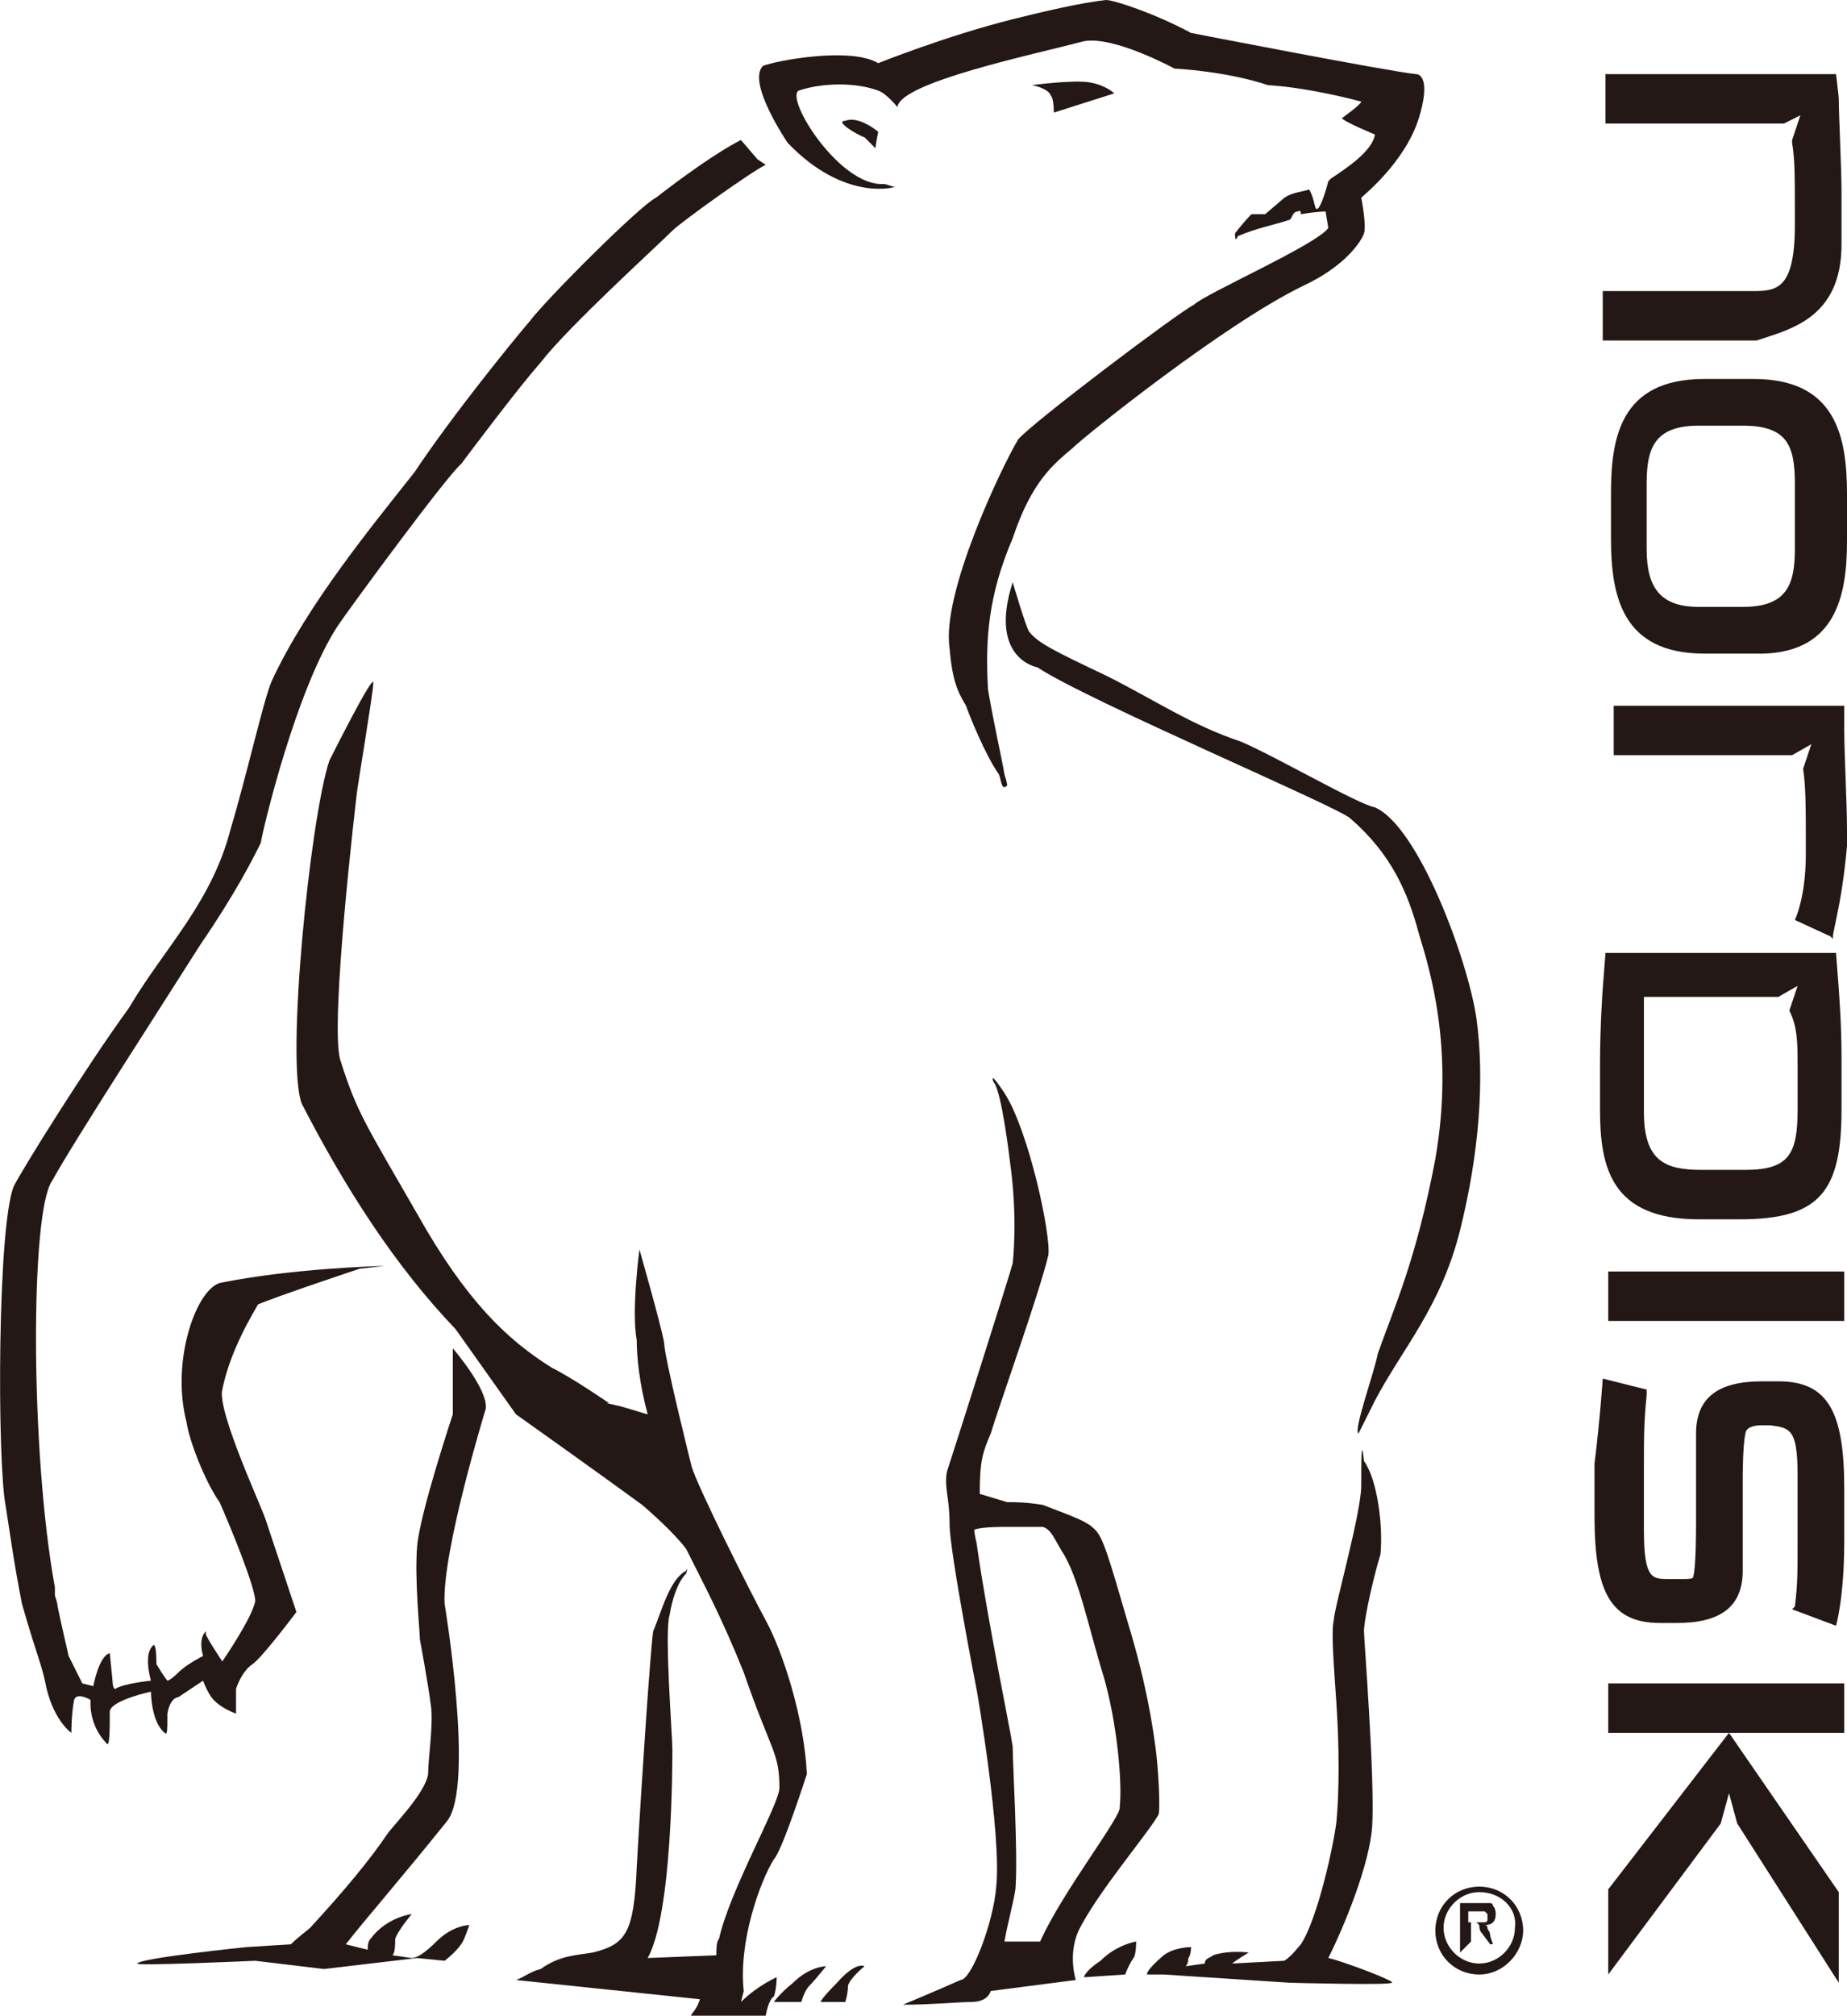 <svg xmlns="http://www.w3.org/2000/svg" viewBox="0 0 67.3 73.4"><g fill="#231815"><path d="M28.2 72.9h1s.1-.4.3-.6.6-.7.6-.7-.6 0-1.2.6c-.5.4-.7.7-.7.7m2.3-.7c-.6.6-.6.7-.6.7h.9s.1-.3.1-.6c.1-.3.6-.7.6-.7s-.3-.2-1 .6m9.6-.8c-.6.4-.6.6-.6.6l1.5-.1s.1-.3.3-.6c.1-.1.1-.6.1-.6s-.7.1-1.3.7m.5-68s-.3-.3-.9-.4-2.1.1-2.1.1.6.1.7.4c.1.1.1.6.1.6zM31.5 5l.4.4c0-.1.1-.6.1-.6s-.7-.6-1.2-.4c-.4 0 .4.5.7.6"/><path d="M42.8 2.5c.1 0 1.9.1 3.4.6 1.6.1 3.4.6 3.4.6 0 .1-.7.6-.7.6 0 .1 1.2.6 1.2.6-.1.6-1 1.2-1.6 1.6l-.1.1c-.1.4-.3 1-.4 1-.1.1-.1-.4-.3-.7-.3.1-.6.1-.9.3l-.7.6h-.5c-.3.3-.6.7-.6.7 0 .4.1.1.1.1.7-.3 1.3-.4 1.9-.6.1-.1.1-.3.3-.3.1-.1.1.1.1.1.6-.1.9-.1.9-.1l.1.6c-.4.6-4.5 2.4-4.9 2.8-.6.3-5.9 4.3-6.4 4.9-.6 1-2.8 5.6-2.5 7.6.1 1.2.3 1.6.6 2.1.1.3.7 1.8 1.2 2.5.1.3.1.6.3.4 0 0 0-.1-.1-.4-.1-.6-.4-1.9-.6-3.1-.1-1.8 0-3.4.9-5.5.7-2.1 1.5-2.7 2.2-3.3.4-.4 5.5-4.5 8.4-5.9 1.5-.7 2.1-1.6 2.2-1.9s-.1-1.3-.1-1.3c.1-.1 1.6-1.3 2.1-2.9.4-1.3.1-1.6-.1-1.6-1-.1-8.2-1.5-8.2-1.5C42.1.5 40.6 0 40.3 0c-.9.1-2.2.4-3.4.7-2.4.6-4.9 1.6-4.9 1.6-1-.6-3.7-.1-4.2.1-.6.6.9 2.8.9 2.8 2.1 2.2 4 1.6 3.9 1.6s-.3-.1-.4-.1c-1.6.1-3.6-3.1-3.1-3.4.9-.3 2.1-.3 2.9 0 .3.1.7.6.7.6.1-.9 4.9-1.9 6.8-2.4 1.1-.2 3.3 1 3.3 1M6 63.1c.1.1.1-.1.1-.7.1-.6.4-.6.4-.6l.9-.6s.1.3.3.6c.3.4.9.6.9.6v-.9c.1-.3.3-.7.6-.9s1.3-1.5 1.6-1.9l-1.1-3.3c-.1-.4-1.8-4-1.6-4.8.3-1.5 1.2-2.9 1.3-3.1.7-.3 3.7-1.3 3.7-1.3l.9-.1c-.3 0-3.4.1-5.9.6-.9.1-1.9 2.8-1.3 5.1.1.7.7 2.2 1.2 2.9.4.9 1.3 3.1 1.3 3.6-.1.6-1.2 2.2-1.2 2.2s-.6-.9-.6-1v-.1c-.3.3-.1.9-.1.9s-.6.3-.9.6-.4.3-.4.3-.1-.1-.4-.6c0-.1 0-.7-.1-.7-.4.3-.1 1.3-.1 1.3s-1 .1-1.3.3c-.1 0-.1-.3-.1-.3l-.1-1c-.4.1-.6 1.2-.6 1.2l-.4-.1-.5-1s-.3-1.3-.4-1.8q0-.1-.1-.4v-.3c-.9-4.9-.9-13.7-.1-14.8.7-1.3 4.2-6.7 5.4-8.6 1.3-1.9 1.9-3.1 2.2-3.7.1-.6 1.3-5.6 2.8-7.9.4-.6 4-5.5 4.5-5.9.3-.4 2.1-2.8 2.9-3.7 1-1.3 4.2-4.2 4.8-4.8.3-.3 2.8-2.1 3.4-2.4l-.3-.2-.6-.7s-.9.4-3.1 2.1c-.6.3-4 3.7-4.6 4.5-.6.7-2.8 3.4-4.2 5.5-1.5 1.9-3.9 4.8-5.2 7.6-.3.7-.9 3.4-1.5 5.4-.7 2.7-2.4 4.3-3.7 6.5C3.1 38.9.8 42.6.5 43.2c-.6 1.5-.6 10-.3 11.6.1.6.3 2.1.6 3.6.6 2.1.7 2.1.9 3.1.3 1.2.9 1.6.9 1.6s0-.7.1-1.2c.1-.3.6 0 .6 0s-.1.9.6 1.6c.1.1.1-.6.1-1.2.1-.4 1.5-.7 1.5-.7s0 1.1.5 1.5"/><path d="M50.1 29.4c-.6-.1-3.7-1.9-4.9-2.4-1.8-.6-3.1-1.5-4.9-2.4-1.9-.9-2.5-1.2-2.8-1.6-.1-.1-.6-1.8-.6-1.8-.9 2.8.9 3.1.9 3.1 1.8 1.2 11 5.1 11.4 5.5 1.5 1.3 2.1 2.7 2.5 4.2.4 1.3 1.3 4.2.6 8.2-.7 3.7-1.5 5.4-2.1 7.1-.1.6-.9 2.8-.7 2.9l.6-1.2c1-1.9 2.4-3.4 3.1-6.2s.9-5.5.6-7.7c-.3-2.1-2.1-7-3.7-7.7M16.5 49.1v2.4s-1.2 3.6-1.3 4.8.1 3.1.1 3.4c0 0 .3 1.6.4 2.4.1.7-.1 1.9-.1 2.5-.1.7-1.3 1.9-1.5 2.2-.6.9-1.6 2.1-2.8 3.4-.1.1-.4.3-.7.6l-1.6.1s-3.9.4-4 .6c-.1.1 4.3-.1 4.3-.1l2.5.3 3.4-.4 1 .1s.4-.3.6-.6c.1-.1.3-.7.3-.7s-.6 0-1.2.6q-.6.6-.9.6l-.7-.1c.1-.1.1-.4.1-.6.1-.3.6-.9.6-.9s-.9.1-1.5.9c-.1.1-.1.3-.1.4l-.4-.1-.4-.1c.7-.9 2.1-2.5 3.7-4.5 1-1.3-.1-7.9-.1-7.9-.1-1.9 1.5-7.1 1.5-7.1.1-.7-1.2-2.2-1.2-2.2"/><path d="M28.2 67.7c.3-.3 1.2-3.1 1.2-3.1-.1-2.1-.9-4.5-1.5-5.6s-2.5-4.9-2.7-5.6c0 0-1-4-1-4.5-.1-.6-.9-3.4-.9-3.4s-.3 2.2-.1 3.3c0 .6.1 1.6.4 2.7-.4-.1-.9-.3-1.5-.4h.1s-1.3-.9-2.1-1.3c-1.6-1-3.1-2.4-4.9-5.6-1.9-3.3-2.2-3.7-2.8-5.6-.4-1.3.6-9.7.6-9.7 0-.1.6-3.7.6-4 .1-.6-1.6 2.8-1.6 2.8-.7 2.1-1.6 11-1 12.5 1.6 3.1 3.4 5.9 5.6 8.2l2.2 3.1s3.1 2.2 4.6 3.3c.7.6 1.3 1.2 1.6 1.6.6 1.2 1.3 2.5 2.1 4.5 1 2.9 1.3 2.9 1.3 4.2 0 .6-1.8 3.7-2.2 5.5-.1.1-.1.4-.1.6l-2.5.1c.9-1.6.9-7.1.9-7.6s-.3-4.3-.1-4.9c.1-.6.3-1.2.6-1.5.1-.3 0-.1 0-.1-.6.3-.9 1.5-1.2 2.2-.1.7-.4 5.1-.6 8.6-.1 2.4-.4 2.8-1.6 3.1-.6.1-1.2.1-1.9.6-.4.1-.6.3-.9.4h.1-.1l6.7.7c-.1.4-.4.6-.3.6h2.7s.1-.6.3-.7c.1-.3.1-.7.1-.7s-.7.3-1.3.9l.1-.4c-.2-1.8.6-4 1.1-4.8m14-1.6c.1-.1 0-1.8-.1-2.5s-.3-2.2-1-4.5c-.7-2.4-.9-3.1-1.2-3.4s-.6-.4-1.9-.9c-.6-.1-1-.1-1.3-.1l-1-.3c0-1.2.1-1.5.4-2.2.3-1 1.8-5.2 2.1-6.5.1-.7-.7-4.5-1.6-5.9-.6-.9-.4-.4-.4-.4.3.3.6 2.9.6 2.9.3 2.1.1 3.7.1 3.7-.1.4-2.2 7-2.4 7.6-.1.6.1.9.1 1.9s1 6.1 1 6.1.9 5.2.7 7.1c-.1 1.3-.9 3.4-1.3 3.4-.9.4-2.1.9-2.1.9 1 0 2.1-.1 2.5-.1.3 0 .6-.1.7-.4l3.1-.4s-.3-.9.1-1.8c.7-1.4 2.5-3.5 2.9-4.2m-4.3 4.6h-1.3c.1-.6.3-1.3.4-1.9.1-1.3-.1-4.5-.1-5.2-.1-.7-.9-4.5-1.3-7.3 0-.1-.1-.4-.1-.6.3-.1.9-.1 1.2-.1H38c.3.1.4.4.7.9.6.9 1 2.9 1.5 4.5.5 1.7.7 3.9.6 4.8.1.3-2.1 3.1-2.9 4.9m10.5.6c.6-1.2 1.5-3.4 1.6-4.8.1-1.8-.3-6.8-.3-7.1 0-.4.3-1.8.6-2.8.1-1-.1-2.7-.6-3.4-.1-.9-.1-.1-.1.9s-1 4.5-1 4.9c-.1.4 0 1.6.1 3.1s.1 3.1 0 4.2c-.1.9-.7 3.6-1.3 4.5-.1.1-.3.4-.6.6l-1.9.1c.1-.1.6-.4.6-.4s-.7-.1-1.3.1c-.1.1-.3.1-.3.3l-.7.1q.1-.1.1-.3c.1-.1.1-.4.1-.4s-.6 0-1 .3c-.7.6-.6.7-.6.7h.6l4.6.3s3.7.1 3.7 0c.3 0-1.8-.8-2.3-.9m10.2-25h8.6v1.8h-8.6zm0 15h8.6v1.8h-8.6zm6.9-7.6v2.4c0 1.2 0 1.6-.1 2.4l-.1.1 1.6.6s.3-1 .3-3.1v-1.9c0-2.8-.6-3.9-2.4-3.9h-.6c-1.6 0-2.4.6-2.4 1.9v3.4s0 1.5-.1 1.8c0 .1-.1.1-.6.1h-.3c-.6 0-.9 0-.9-1.8v-2.1c0-1.3 0-1.8.1-2.8v-.2l-1.6-.4s-.1 1.5-.3 3.1v1.9c0 2.8.6 3.9 2.4 3.9h.6c1.6 0 2.4-.6 2.4-1.9v-3.4s0-1.2.1-1.6c0-.1.1-.3.6-.3h.3c.7.1 1 .1 1 1.8m1.6-44.8V7c0-.9-.1-2.8-.1-3.4 0-.1-.1-.9-.1-.9h-8.4v1.8H65l.6-.3-.3.9v.1c.1.6.1 1.2.1 2.7v.3c0 2.4-.7 2.4-1.6 2.4h-5.4v1.8H64c1.2-.4 3.1-.8 3.1-3.5m.2 21.9v-.6c0-.9-.1-2.8-.1-3.6v-.9h-8.4v1.8h6.5l.7-.4-.3.9c.1.6.1 1.5.1 2.8v.3c0 1.6-.4 2.4-.4 2.4l1.3.6.1.1c-.1-.1.3-1.1.5-3.4m-.2 9.6v-1.9c0-1.3-.1-2.4-.1-2.5l-.1-1.3h-8.4l-.1 1.3s-.1 1.3-.1 2.8v1.6c0 2.1.4 4 3.6 4h1.5c2.9 0 3.7-1 3.7-4m-1.6-1.6v1.6c0 1.6-.3 2.2-1.9 2.2H62c-1.3 0-2.1-.3-2.1-2.1v-4.2h4.9l.7-.4-.3.9c.3.6.3 1.2.3 2M67 72.2v-3.3l-4-5.8-4.4 5.7v3.1l4.1-5.5.3-1.1.3 1.1zm.3-52.5V18c0-2.1-.4-4.2-3.4-4.2h-1.8c-3.1 0-3.4 2.2-3.4 4.2v1.6c0 2.1.4 4.2 3.4 4.2h1.8c3 .1 3.4-2.1 3.4-4.1M60 20v-2.4c0-1.3.3-2.1 1.9-2.1h1.6c1.6 0 1.9.7 1.9 2.1V20c0 1.3-.3 2.1-1.9 2.1h-1.6c-1.4 0-1.9-.7-1.9-2.1m-6.8 51.1v-1.8h1.1c.1 0 .1.1.1.1q.1.1.1.3t-.1.3-.3.1c.1 0 .1.1.1.1 0 .1.1.1.1.3l.1.3h-.1l-.3-.4q-.1-.1-.1-.3l-.1-.1h-.2v.7zm.3-1.1h.6s.1 0 .1-.1v-.2l-.1-.1h-.6z"/><path d="M53.9 71.9c-.9 0-1.6-.7-1.6-1.6s.7-1.6 1.6-1.6 1.6.7 1.6 1.6c0 .8-.7 1.6-1.6 1.6m0-3c-.7 0-1.3.6-1.3 1.3s.6 1.3 1.3 1.3 1.3-.6 1.3-1.3c.1-.7-.5-1.3-1.3-1.3"/></g></svg>